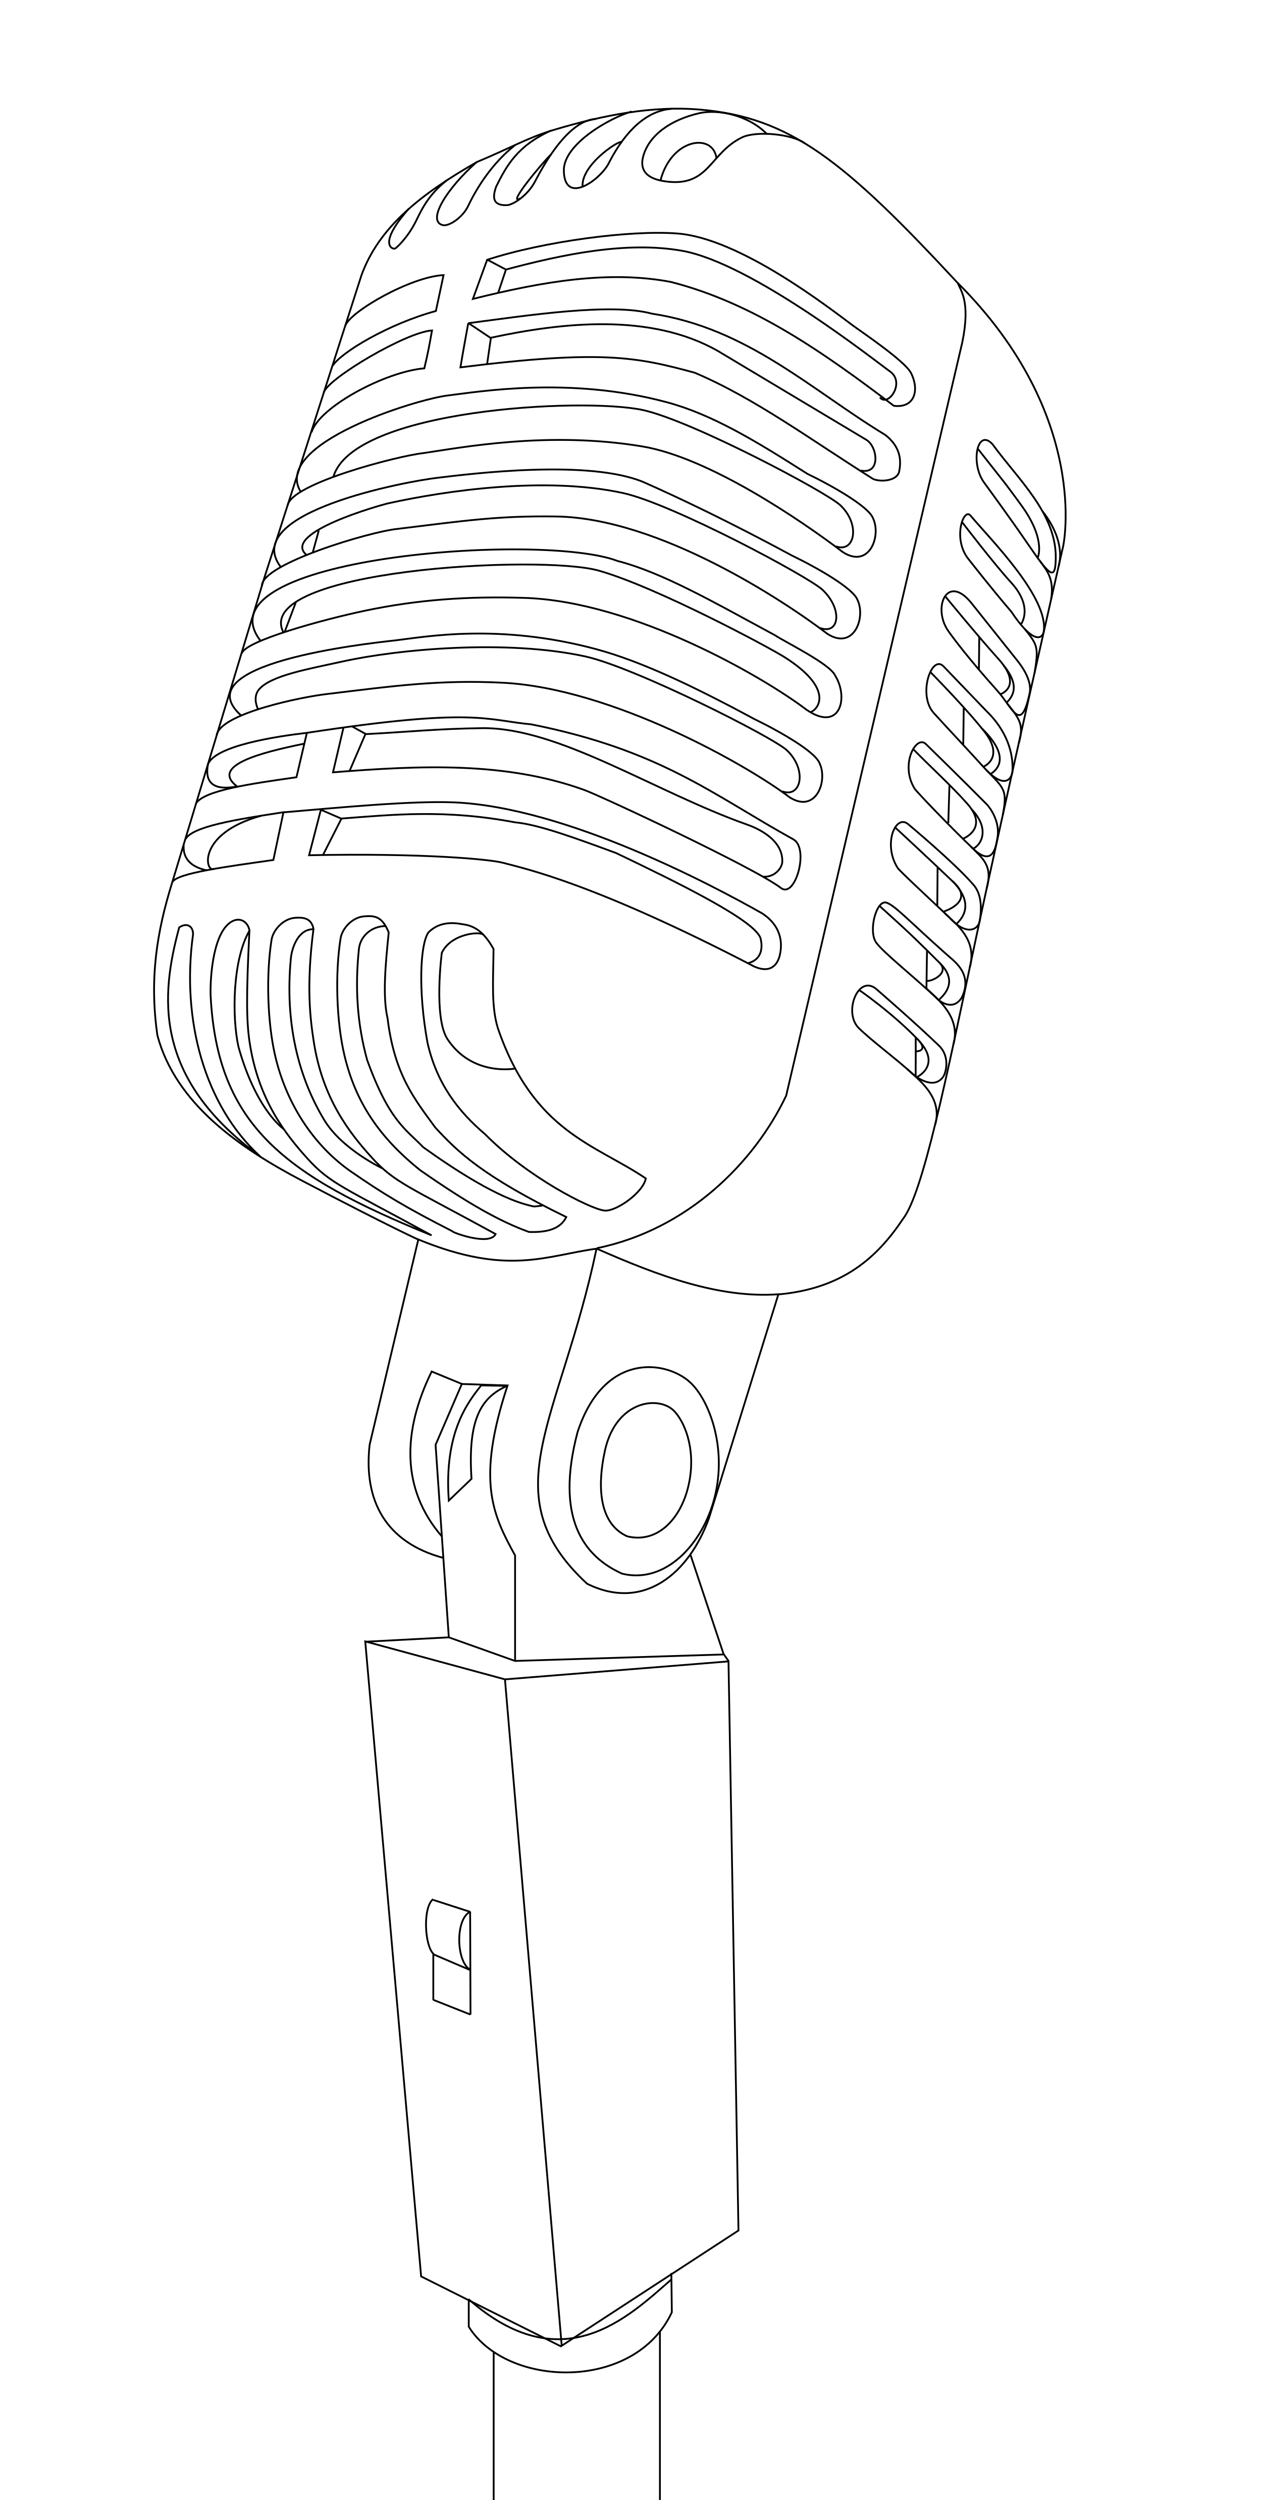<?xml version="1.0" encoding="UTF-8" standalone="no"?>
<!-- Created with Inkscape (http://www.inkscape.org/) -->

<svg
   xmlns:dc="http://purl.org/dc/elements/1.1/"
   xmlns:cc="http://creativecommons.org/ns#"
   xmlns:rdf="http://www.w3.org/1999/02/22-rdf-syntax-ns#"
   xmlns:svg="http://www.w3.org/2000/svg"
   xmlns="http://www.w3.org/2000/svg"
   xmlns:sodipodi="http://sodipodi.sourceforge.net/DTD/sodipodi-0.dtd"
   xmlns:inkscape="http://www.inkscape.org/namespaces/inkscape"
   id="svg11687"
   version="1.1"
   inkscape:version="0.48.1 "
   width="702"
   height="1390"
   sodipodi:docname="mic.svg">
  <defs
     id="defs11691" />
  <sodipodi:namedview
     pagecolor="#ffffff"
     bordercolor="#666666"
     borderopacity="1"
     objecttolerance="10"
     gridtolerance="10"
     guidetolerance="10"
     inkscape:pageopacity="0"
     inkscape:pageshadow="2"
     inkscape:window-width="1600"
     inkscape:window-height="848"
     id="namedview11689"
     showgrid="false"
     showguides="true"
     inkscape:guide-bbox="true"
     inkscape:zoom="11.085806"
     inkscape:cx="394.73814"
     inkscape:cy="1319.7379"
     inkscape:window-x="-8"
     inkscape:window-y="-8"
     inkscape:window-maximized="1"
     inkscape:current-layer="svg11687">
    <inkscape:grid
       type="xygrid"
       id="grid11703" />
    <sodipodi:guide
       orientation="0,1"
       position="225,1300"
       id="guide11711" />
    <sodipodi:guide
       orientation="0,1"
       position="350,850"
       id="guide11713" />
    <sodipodi:guide
       orientation="0,1"
       position="375,725"
       id="guide11715" />
  </sodipodi:namedview>
  <path
     style="fill:none;stroke:#000000;stroke-width:1px;stroke-linecap:butt;stroke-linejoin:miter;stroke-opacity:1"
     d="m 280.887,933.698 -77.716,-21.094 31.086,353.051 77.716,38.858 98.81,-64.393 -5.551,-316.414 -124.345,9.992 31.597,370.801"
     id="path11723"
     inkscape:connector-curvature="0"
     sodipodi:nodetypes="cccccccc" />
  <path
     style="fill:none;stroke:#000000;stroke-width:1px;stroke-linecap:butt;stroke-linejoin:miter;stroke-opacity:1"
     d="m 260.746,1278.133 -1e-5,15.468 c 21.138,34.016 92.258,36.362 112.971,-8.01 l -0.276,-21.821 0,0 0,0"
     id="path11729"
     inkscape:connector-curvature="0"
     sodipodi:nodetypes="cccccc" />
  <path
     style="fill:none;stroke:#000000;stroke-width:1px;stroke-linecap:butt;stroke-linejoin:miter;stroke-opacity:1"
     d="m 260.746,1278.41 c 51.95,45.524 88.368,10.22 112.833,-11.187 l 0,0 0,0"
     id="path11731"
     inkscape:connector-curvature="0"
     sodipodi:nodetypes="cccc" />
  <path
     style="fill:none;stroke:#000000;stroke-width:1px;stroke-linecap:butt;stroke-linejoin:miter;stroke-opacity:1"
     d="m 274.609,1307.733 0,305.53 92.478,16.545 c 0,-111.275 0,-222.55 0,-333.825"
     id="path11733"
     inkscape:connector-curvature="0"
     sodipodi:nodetypes="cccc" />
  <path
     style="fill:none;stroke:#000000;stroke-width:1px;stroke-linecap:butt;stroke-linejoin:miter;stroke-opacity:1"
     d="m 261.719,1120.078 -20.703,-8.203 0,0"
     id="path11751"
     inkscape:connector-curvature="0" />
  <path
     style="fill:none;stroke:#000000;stroke-width:1px;stroke-linecap:butt;stroke-linejoin:miter;stroke-opacity:1"
     d="m 261.674,1062.83 c -8.503,3.872 -8.082,27.905 0,32.422"
     id="path11753"
     inkscape:connector-curvature="0"
     sodipodi:nodetypes="cc" />
  <path
     style="fill:none;stroke:#000000;stroke-width:0.997px;stroke-linecap:butt;stroke-linejoin:miter;stroke-opacity:1"
     d="m 240.957,1055.871 c -5.819,4.494 -4.811,25.571 0.072,30.375 l 4e-5,25.831 0,0"
     id="path11753-0"
     inkscape:connector-curvature="0"
     sodipodi:nodetypes="cc" />
  <path
     style="fill:none;stroke:#000000;stroke-width:1px;stroke-linecap:butt;stroke-linejoin:miter;stroke-opacity:1"
     d="m 261.518,1062.836 0.201,57.242 0,0 0,0"
     id="path11773"
     inkscape:connector-curvature="0"
     sodipodi:nodetypes="cccc" />
  <path
     style="fill:none;stroke:#000000;stroke-width:1px;stroke-linecap:butt;stroke-linejoin:miter;stroke-opacity:1"
     d="m 203.601,912.762 46.053,-2.424 0,0 36.838,13.12 0,0 116.185,-3.608 0,0 2.548,3.628"
     id="path11784"
     inkscape:connector-curvature="0"
     sodipodi:nodetypes="cccccccc" />
  <path
     style="fill:none;stroke:#000000;stroke-width:1px;stroke-linecap:butt;stroke-linejoin:miter;stroke-opacity:1"
     d="m 249.654,910.338 -7.362,-107.034 14.613,-33.827 25.438,0.812 c -17.554,53.167 -8.174,72.03 4.179,94.51 l 0,58.298 0,0 0,0"
     id="path11786"
     inkscape:connector-curvature="0"
     sodipodi:nodetypes="cccccccc" />
  <path
     style="fill:none;stroke:#000000;stroke-width:1px;stroke-linecap:butt;stroke-linejoin:miter;stroke-opacity:1"
     d="m 267.641,770.266 c -7.082,9.107 -20.794,25.787 -17.987,64.04 l 12.629,-12.119 c -2.272,-34.16 5.972,-45.455 19.773,-51.666 z"
     id="path11788"
     inkscape:connector-curvature="0"
     sodipodi:nodetypes="ccccc" />
  <path
     style="fill:none;stroke:#000000;stroke-width:1px;stroke-linecap:butt;stroke-linejoin:miter;stroke-opacity:1"
     d="m 246.72,866.199 c -32.057,-8.554 -44.64,-31.805 -41.108,-62.963 l 27.076,-114.104 c 49.87,20.462 71.088,8.903 99.249,5.103 34.195,15.112 68.198,27.721 101.05,25.359 l -38.608,124.484 c -11.159,30.856 -36.414,52.001 -67.834,36.443 -53.796,-49.841 -14.786,-90.324 5.329,-186.54 l 0,0 0,0"
     id="path11792"
     inkscape:connector-curvature="0"
     sodipodi:nodetypes="cccccccccc" />
  <path
     style="fill:none;stroke:#000000;stroke-width:1px;stroke-linecap:butt;stroke-linejoin:miter;stroke-opacity:1"
     d="m 257.176,769.567 -17.049,-7.036 c -16.214,33.067 -17.202,65.317 5.773,91.829 l 0,0 0,0 0,0 0,0"
     id="path11794"
     inkscape:connector-curvature="0"
     sodipodi:nodetypes="ccccccc" />
  <path
     style="fill:none;stroke:#000000;stroke-width:1px;stroke-linecap:butt;stroke-linejoin:miter;stroke-opacity:1"
     d="m 332.046,693.975 c 50.499,-10.357 87.544,-47.582 105.27,-84.793 l 97.967,-418.848 c 4.79,-23.285 -1.256,-29.101 -2.424,-32.913 74.13,74.087 58.555,146.195 58.555,146.195 0,0 -33.192,145.644 -48.758,219.117 -16.158,76.266 -29.202,140.7 -40.391,155.005 -14.327,21.418 -33.479,38.765 -69.42,41.947 l 0,0 0,0"
     id="path11796"
     inkscape:connector-curvature="0"
     sodipodi:nodetypes="cccccscccc" />
  <path
     style="fill:none;stroke:#000000;stroke-width:1px;stroke-linecap:butt;stroke-linejoin:miter;stroke-opacity:1"
     d="m 232.82,689.194 c 2.26,1.175 -15.805,-6.989 -64.96,-32.838 -34.641,-18.217 -70.066,-42.591 -80.299,-80.663 -4.564,-31.667 -0.24,-57.735 8.056,-84.5 L 146.96,321.476 201.05,153.084 c 9.712,-26.785 33.037,-45.213 64.38,-63.084 18.44,-7.66 27.946,-13.368 42.203,-17.653 28.924,-8.694 55.633,-13.512 80.976,-11.475 50.932,4.093 81.104,28.557 144.595,96.967 l 0,0"
     id="path11798"
     inkscape:connector-curvature="0"
     sodipodi:nodetypes="cscccccsscc" />
  <path
     style="fill:none;stroke:#000000;stroke-width:1px;stroke-linecap:butt;stroke-linejoin:miter;stroke-opacity:1"
     d="m 375.364,784.886 c -8.37,-9.304 -32.237,-6.56 -38.717,20.944 -5.079,22.738 -2.485,41.741 12.268,48.35 16.499,4.014 29.138,-9.179 33.661,-26.578 5.046,-19.412 -0.799,-35.589 -7.211,-42.716 z"
     id="path11802"
     inkscape:connector-curvature="0"
     sodipodi:nodetypes="sccss" />
  <path
     style="fill:none;stroke:#000000;stroke-width:1;stroke-linecap:butt;stroke-linejoin:miter;stroke-miterlimit:4;stroke-opacity:1;stroke-dasharray:none"
     d="m 383.779,768.45 c -13.582,-12.284 -47.937,-16.744 -62.523,27.84 -12.535,47.561 3.252,68.988 24.84,78.659 24.143,5.873 44.678,-16.493 51.296,-41.952 7.384,-28.405 -3.21,-55.138 -13.614,-64.547 z"
     id="path11802-9"
     inkscape:connector-curvature="0"
     sodipodi:nodetypes="sccss" />
  <path
     style="fill:none;stroke:#000000;stroke-width:1px;stroke-linecap:butt;stroke-linejoin:miter;stroke-opacity:1"
     d="m 257.181,513.851 c 5.783,0.668 11.566,3.326 17.349,13.778 -0.109,16.861 -1.416,31.606 2.424,44.075 19.901,57.918 54.296,64.519 82.282,83.494 -1.499,7.897 -16.531,18.483 -22.963,17.86 -7.731,-0.75 -42.838,-18.534 -66.336,-42.353 -14.763,-12.557 -26.957,-27.94 -32.148,-51.028 -5.366,-29.47 -3.965,-54.871 0.51,-61.233 4.652,-4.728 10.997,-6.157 18.88,-4.593 z"
     id="path12332"
     inkscape:connector-curvature="0"
     sodipodi:nodetypes="ccccscccc" />
  <path
     style="fill:none;stroke:#000000;stroke-width:1px;stroke-linecap:butt;stroke-linejoin:miter;stroke-opacity:1"
     d="m 189.441,521.76 c 0.908,-5.721 6.635,-11.666 12.757,-12.247 6.471,-0.614 10.409,0.05 14.033,8.93 -1.842,17.999 -3.464,35.715 -0.638,47.711 3.806,31.676 15.474,45.483 26.519,60.707 12.182,13.279 26.251,27.075 72.886,49.793 -3.363,6.865 -11.156,8.62 -20.747,8.299 -16.355,-5.919 -33.981,-15.852 -60.438,-34.278 -22.805,-18.252 -35.994,-37.801 -42.203,-63.855 -4.519,-18.966 -5.232,-45.754 -2.169,-65.061 z"
     id="path12334"
     inkscape:connector-curvature="0"
     sodipodi:nodetypes="ssccccccss" />
  <path
     style="fill:none;stroke:#000000;stroke-width:1px;stroke-linecap:butt;stroke-linejoin:miter;stroke-opacity:1"
     d="m 214.827,514.872 c -8.348,-0.096 -14.468,5.816 -15.181,12.757 -2.191,21.329 -1.057,41.246 4.578,61.708 12.334,34.041 21.451,38.338 31.205,48.512 17.249,12.33 41.476,28.235 59.511,32.467 2.821,0.794 2.532,0.36 6.761,-10e-6"
     id="path12338"
     inkscape:connector-curvature="0"
     sodipodi:nodetypes="cscccc" />
  <path
     style="fill:none;stroke:#000000;stroke-width:1px;stroke-linecap:butt;stroke-linejoin:miter;stroke-opacity:1"
     d="m 384.095,864.463 18.388,55.123 0,0 0,0"
     id="path12340"
     inkscape:connector-curvature="0" />
  <path
     style="fill:none;stroke:#000000;stroke-width:1px;stroke-linecap:butt;stroke-linejoin:miter;stroke-opacity:1"
     d="m 241.029,1086.549 20.657,8.84 0,0 0,0"
     id="path12344"
     inkscape:connector-curvature="0" />
  <path
     style="fill:none;stroke:#000000;stroke-width:1px;stroke-linecap:butt;stroke-linejoin:miter;stroke-opacity:1"
     d="m 241.029,1056.33 20.522,6.63 0,0"
     id="path12346"
     inkscape:connector-curvature="0" />
  <path
     style="fill:none;stroke:#000000;stroke-width:1px;stroke-linecap:butt;stroke-linejoin:miter;stroke-opacity:1"
     d="m 151.043,522.568 c 0.908,-5.721 6.635,-11.666 12.757,-12.247 6.471,-0.614 9.516,1.071 10.588,6.123 -4.188,32.252 -1.75,50.24 0.1,62.425 4.79,31.542 19.652,50.748 32.292,64.676 12.722,14.019 20.478,16.07 68.917,42.577 -3.363,6.865 -24.669,-1.061 -24.183,-1.637 -25.412,-12.935 -38.23,-20.653 -56.1,-33.002 -20.98,-14.498 -35.994,-37.801 -42.203,-63.855 -4.519,-18.966 -5.232,-45.754 -2.169,-65.061 z"
     id="path12334-2"
     inkscape:connector-curvature="0"
     sodipodi:nodetypes="sscssccsss" />
  <path
     style="fill:none;stroke:#000000;stroke-width:1px;stroke-linecap:butt;stroke-linejoin:miter;stroke-opacity:1"
     d="m 174.276,516.637 c -8.348,-0.096 -11.908,10.235 -12.475,16.14 -3.523,36.716 4.56,66.778 18.605,89.998 9.844,16.274 32.378,26.853 32.378,26.853"
     id="path12338-7"
     inkscape:connector-curvature="0"
     sodipodi:nodetypes="cssc" />
  <path
     style="fill:none;stroke:#000000;stroke-width:1px;stroke-linecap:butt;stroke-linejoin:miter;stroke-opacity:1"
     d="m 117.192,554.252 c -0.407,-7.442 0.554,-34.28 10.98,-41.428 4.86,-3.332 9.516,-0.715 10.588,4.337 -1.764,35.441 -1.75,50.24 0.1,62.425 4.79,31.542 19.652,50.748 32.292,64.676 12.722,14.019 20.478,16.07 68.917,42.577 C 158.106,653.538 121.099,625.615 117.192,554.252 z"
     id="path12334-2-2"
     inkscape:connector-curvature="0"
     sodipodi:nodetypes="sscsscs" />
  <path
     style="fill:none;stroke:#000000;stroke-width:1px;stroke-linecap:butt;stroke-linejoin:miter;stroke-opacity:1"
     d="m 138.803,517.366 c -9.458,16.127 -9.84,47.823 -6.182,64.553 9.866,35.432 25.161,45.796 25.161,45.796"
     id="path12338-7-3"
     inkscape:connector-curvature="0"
     sodipodi:nodetypes="ccc" />
  <path
     style="fill:none;stroke:#000000;stroke-width:1px;stroke-linecap:butt;stroke-linejoin:miter;stroke-opacity:1"
     d="m 99.676,515.636 c 4.907,-3.263 7.892,0.097 7.702,3.886 -6.569,47.596 6.382,95.062 37.349,123.439 C 84.675,599.064 89.476,553.391 99.676,515.636 z"
     id="path12334-2-2-4"
     inkscape:connector-curvature="0"
     sodipodi:nodetypes="cccc" />
  <path
     style="fill:none;stroke:#000000;stroke-width:1px;stroke-linecap:butt;stroke-linejoin:miter;stroke-opacity:1"
     d="m 103.016,466.815 c 3.651,-7.34 28.292,-11.219 54.66,-15.218 l -5.613,26.535 c -25.74,3.681 -53.428,7.25 -56.131,12.247 l 0,0 0,0"
     id="path12410"
     inkscape:connector-curvature="0"
     sodipodi:nodetypes="cccccc" />
  <path
     style="fill:none;stroke:#000000;stroke-width:1px;stroke-linecap:butt;stroke-linejoin:miter;stroke-opacity:1"
     d="m 115.728,424.827 c 4.29,-10.241 37.628,-15.369 54.976,-17.383 l -5.793,24.685 c -25.74,3.681 -51.345,7.269 -55.955,14.649"
     id="path12410-6"
     inkscape:connector-curvature="0"
     sodipodi:nodetypes="cccc" />
  <path
     style="fill:none;stroke:#000000;stroke-width:1px;stroke-linecap:butt;stroke-linejoin:miter;stroke-opacity:1"
     d="m 180.168,218.089 c 2.568,-7.881 45.864,-33.52 60.145,-34.362 -1.477,8.188 -2.239,12.596 -4.286,21.063 -21.659,1.795 -58.691,21.577 -62.721,35.566"
     id="path12410-6-8"
     inkscape:connector-curvature="0"
     sodipodi:nodetypes="cccc" />
  <path
     style="fill:none;stroke:#000000;stroke-width:1px;stroke-linecap:butt;stroke-linejoin:miter;stroke-opacity:1"
     d="m 192.072,181.146 c 2.568,-7.881 36.501,-27.343 54.66,-28.185 l -4.26,19.95 c -26.461,7.199 -52.788,23.054 -57.398,30.435"
     id="path12410-6-4"
     inkscape:connector-curvature="0"
     sodipodi:nodetypes="cccc" />
  <path
     style="fill:none;stroke:#000000;stroke-width:1px;stroke-linecap:butt;stroke-linejoin:miter;stroke-opacity:1"
     d="m 487.721,550.127 c 0,0 20.868,18.009 34.55,31.208 6.52,6.29 3.779,15.411 2.349,17.396 -5.31,7.369 -14.827,0.207 -16.748,-1.517 -11.219,-10.068 -22.318,-18.007 -30.092,-25.537 -9.031,-8.748 -0.161,-30.676 9.941,-21.55 z"
     id="path12457"
     inkscape:connector-curvature="0"
     sodipodi:nodetypes="ssssss" />
  <path
     style="fill:none;stroke:#000000;stroke-width:1px;stroke-linecap:butt;stroke-linejoin:miter;stroke-opacity:1"
     d="m 493.071,501.848 c 4.63,1.409 12.737,10.381 33.816,29.095 3.981,3.534 14.546,10.718 8.037,23.8 -4.852,7.554 -12.251,2.259 -14.415,-0.255 -12.143,-11.431 -29.676,-25.348 -33.2,-30.553 -4.395,-6.49 0.212,-23.776 5.763,-22.087 z"
     id="path12457-7"
     inkscape:connector-curvature="0"
     sodipodi:nodetypes="ssccss" />
  <path
     style="fill:none;stroke:#000000;stroke-width:1px;stroke-linecap:butt;stroke-linejoin:miter;stroke-opacity:1"
     d="m 505.448,458.457 c 0,0 25.328,21.086 36.073,33.484 3.315,3.824 5.101,10.078 3.484,19.994 -0.821,5.034 -7.427,8.765 -17.112,-2.034 -12.143,-11.431 -27.546,-25.735 -28.576,-27.364 -8.466,-13.392 -0.928,-30.631 6.13,-24.08 z"
     id="path12457-7-8"
     inkscape:connector-curvature="0"
     sodipodi:nodetypes="ssscss" />
  <path
     style="fill:none;stroke:#000000;stroke-width:1px;stroke-linecap:butt;stroke-linejoin:miter;stroke-opacity:1"
     d="m 515.095,413.727 c 0,0 21.042,20.548 33.818,33.484 1.598,1.618 7.805,9.716 5.83,19.182 -0.784,3.758 -2.125,16.211 -13.502,5.412 -12.096,-11.481 -31.373,-31.603 -32.403,-33.232 -8.466,-13.392 0.825,-30.345 6.257,-24.846 z"
     id="path12457-7-8-6"
     inkscape:connector-curvature="0"
     sodipodi:nodetypes="ssssss" />
  <path
     style="fill:none;stroke:#000000;stroke-width:1px;stroke-linecap:butt;stroke-linejoin:miter;stroke-opacity:1"
     d="m 524.842,370.473 24.041,25.028 c 1.575,1.64 15.29,14.056 14.31,33.397 -0.141,2.79 -3.458,11.482 -15.813,-2.152 -8.485,-9.364 -22.037,-23.721 -28.029,-30.407 -9.022,-10.068 -1.107,-32.737 5.492,-25.866 z"
     id="path12457-7-8-6-4"
     inkscape:connector-curvature="0"
     sodipodi:nodetypes="ssssss" />
  <path
     style="fill:none;stroke:#000000;stroke-width:1px;stroke-linecap:butt;stroke-linejoin:miter;stroke-opacity:1"
     d="m 540.491,335.454 25.068,31.409 c 1.419,1.778 8.852,10.804 7.183,18.551 -4.925,22.86 -9.309,8.253 -18.013,-1.444 -15.625,-17.409 -23.976,-28.536 -27.171,-33.051 -9.151,-12.934 -0.766,-32.628 12.933,-15.464 z"
     id="path12457-7-8-6-7"
     inkscape:connector-curvature="0"
     sodipodi:nodetypes="ssssss" />
  <path
     style="fill:none;stroke:#000000;stroke-width:1px;stroke-linecap:butt;stroke-linejoin:miter;stroke-opacity:1"
     d="m 539.783,286.581 c 11.629,13.75 43.931,46.013 40.759,64.876 -1.195,4.466 -6.66,5.617 -17.945,-11.313 -11.123,-12.962 -22.648,-27.776 -23.856,-29.277 -9.063,-11.269 -2.717,-28.737 1.042,-24.286 z"
     id="path12457-7-8-6-9"
     inkscape:connector-curvature="0"
     sodipodi:nodetypes="cccsc" />
  <path
     style="fill:none;stroke:#000000;stroke-width:1px;stroke-linecap:butt;stroke-linejoin:miter;stroke-opacity:1"
     d="m 552.142,247.033 c 14.058,19.386 35.464,38.456 35.136,63.275 -0.175,13.256 -3.407,9.841 -16.063,-8.655 -9.645,-14.096 -22.955,-32.146 -24.055,-33.728 -7.445,-10.713 -3.473,-30.183 4.982,-20.891 z"
     id="path12457-7-8-6-79"
     inkscape:connector-curvature="0"
     sodipodi:nodetypes="csssc" />
  <path
     style="fill:none;stroke:#000000;stroke-width:1px;stroke-linecap:butt;stroke-linejoin:miter;stroke-opacity:1"
     d="m 544.017,249.599 15.122,19.191 c 0,0 6.551,8.696 9.695,13.14 13.042,18.432 8.42,28.065 8.42,28.065 l 0,0 0,0 0,0"
     id="path12576"
     inkscape:connector-curvature="0"
     sodipodi:nodetypes="ccscccc" />
  <path
     style="fill:none;stroke:#000000;stroke-width:1px;stroke-linecap:butt;stroke-linejoin:miter;stroke-opacity:1"
     d="m 535.199,290.34 c 0,0 17.776,23.222 27.256,33.56 12.546,13.681 5.545,23.075 5.545,23.075"
     id="path12578"
     inkscape:connector-curvature="0"
     sodipodi:nodetypes="csc" />
  <path
     style="fill:none;stroke:#000000;stroke-width:1px;stroke-linecap:butt;stroke-linejoin:miter;stroke-opacity:1"
     d="m 525.587,331.299 c 0,0 19.35,23.552 29.596,34.827 14.177,15.6 1.282,19.864 1.282,19.864"
     id="path12580"
     inkscape:connector-curvature="0"
     sodipodi:nodetypes="csc" />
  <path
     style="fill:none;stroke:#000000;stroke-width:1px;stroke-linecap:butt;stroke-linejoin:miter;stroke-opacity:1"
     d="m 517.55,373.684 c 0,0 19.589,19.768 29.979,33.009 11.532,14.696 -0.383,19.518 -0.383,19.518"
     id="path12582"
     inkscape:connector-curvature="0"
     sodipodi:nodetypes="csc" />
  <path
     style="fill:none;stroke:#000000;stroke-width:1px;stroke-linecap:butt;stroke-linejoin:miter;stroke-opacity:1"
     d="m 508.11,416.643 c 9.53,9.8 20.767,19.858 29.979,30.234 12.31,13.866 -2.551,19.518 -2.551,19.518 l 0,0 0,0"
     id="path12584"
     inkscape:connector-curvature="0"
     sodipodi:nodetypes="csccc" />
  <path
     style="fill:none;stroke:#000000;stroke-width:1px;stroke-linecap:butt;stroke-linejoin:miter;stroke-opacity:1"
     d="m 497.905,460.017 c 0,0 17.669,16.293 33.041,30.999 11.118,10.637 -6.123,15.819 -6.123,15.819"
     id="path12586"
     inkscape:connector-curvature="0"
     sodipodi:nodetypes="csc" />
  <path
     style="fill:none;stroke:#000000;stroke-width:1px;stroke-linecap:butt;stroke-linejoin:miter;stroke-opacity:1"
     d="m 489.44,503.863 c 9.915,9.101 13.062,11.343 33.12,31.351 6.314,6.298 -5.734,11.045 -7.085,10.014"
     id="path12588"
     inkscape:connector-curvature="0"
     sodipodi:nodetypes="csc" />
  <path
     style="fill:none;stroke:#000000;stroke-width:1px;stroke-linecap:butt;stroke-linejoin:miter;stroke-opacity:1"
     d="m 477.876,550.4 c 0,0 18.405,12.632 32.777,27.661 13.373,13.985 -0.271,20.567 -0.271,20.567"
     id="path12590"
     inkscape:connector-curvature="0"
     sodipodi:nodetypes="csc" />
  <path
     style="fill:none;stroke:#000000;stroke-width:1px;stroke-linecap:butt;stroke-linejoin:miter;stroke-opacity:1"
     d="m 558.191,369.867 c 5.98,7.274 8.397,14.311 1.804,20.747"
     id="path12592"
     inkscape:connector-curvature="0"
     sodipodi:nodetypes="cc" />
  <path
     style="fill:none;stroke:#000000;stroke-width:1px;stroke-linecap:butt;stroke-linejoin:miter;stroke-opacity:1"
     d="m 546.374,405.182 c 16.756,16.566 7.463,23.219 4.736,25.122 l 0,0 0,0"
     id="path12594"
     inkscape:connector-curvature="0"
     sodipodi:nodetypes="cccc" />
  <path
     style="fill:none;stroke:#000000;stroke-width:1px;stroke-linecap:butt;stroke-linejoin:miter;stroke-opacity:1"
     d="m 540.511,450.014 c 10.227,10.709 5.445,19.631 0.902,21.785"
     id="path12596"
     inkscape:connector-curvature="0"
     sodipodi:nodetypes="cc" />
  <path
     style="fill:none;stroke:#000000;stroke-width:1px;stroke-linecap:butt;stroke-linejoin:miter;stroke-opacity:1"
     d="m 529.777,489.84 c 12.746,12.806 5.32,21.037 2.21,23.859 l 0,0"
     id="path12598"
     inkscape:connector-curvature="0"
     sodipodi:nodetypes="ccc" />
  <path
     style="fill:none;stroke:#000000;stroke-width:1px;stroke-linecap:butt;stroke-linejoin:miter;stroke-opacity:1"
     d="m 522.56,535.213 c 7.349,7.157 7.205,14.072 -0.361,20.747 l 0,0 0,0 0,0"
     id="path12600"
     inkscape:connector-curvature="0"
     sodipodi:nodetypes="ccccc" />
  <path
     style="fill:none;stroke:#000000;stroke-width:1px;stroke-linecap:butt;stroke-linejoin:miter;stroke-opacity:1"
     d="m 509.638,577.069 c 7.18,6.597 1.292,7.707 -0.248,7.374 l -0.022,-7.69"
     id="path12602"
     inkscape:connector-curvature="0"
     sodipodi:nodetypes="ccc" />
  <path
     style="fill:none;stroke:#000000;stroke-width:1px;stroke-linecap:butt;stroke-linejoin:miter;stroke-opacity:1"
     d="m 509.393,584.818 -0.048,13.539"
     id="path12604"
     inkscape:connector-curvature="0"
     sodipodi:nodetypes="cc" />
  <path
     style="fill:none;stroke:#000000;stroke-width:1px;stroke-linecap:butt;stroke-linejoin:miter;stroke-opacity:1"
     d="m 515.659,528.222 -0.316,21.243"
     id="path12614"
     inkscape:connector-curvature="0"
     sodipodi:nodetypes="cc" />
  <path
     style="fill:none;stroke:#000000;stroke-width:1px;stroke-linecap:butt;stroke-linejoin:miter;stroke-opacity:1"
     d="m 521.54,482.391 -0.162,21.126 0,0"
     id="path12616"
     inkscape:connector-curvature="0"
     sodipodi:nodetypes="ccc" />
  <path
     style="fill:none;stroke:#000000;stroke-width:1px;stroke-linecap:butt;stroke-linejoin:miter;stroke-opacity:1"
     d="m 527.501,457.593 0.638,-21.049 0,0"
     id="path12618"
     inkscape:connector-curvature="0" />
  <path
     style="fill:none;stroke:#000000;stroke-width:1px;stroke-linecap:butt;stroke-linejoin:miter;stroke-opacity:1"
     d="m 535.82,413.887 0.271,-20.567"
     id="path12620"
     inkscape:connector-curvature="0" />
  <path
     style="fill:none;stroke:#000000;stroke-width:1px;stroke-linecap:butt;stroke-linejoin:miter;stroke-opacity:1"
     d="m 544.723,353.878 -0.191,18.115 0,0"
     id="path12624"
     inkscape:connector-curvature="0" />
  <path
     style="fill:none;stroke:#000000;stroke-width:1px;stroke-linecap:butt;stroke-linejoin:miter;stroke-opacity:1"
     d="m 268.981,519.815 c -1.348,-2.164 -17.953,-1.011 -23.22,9.929 0,0 -4.732,36.104 3.191,48.058 13.844,20.887 37.569,16.29 37.569,16.29"
     id="path12626"
     inkscape:connector-curvature="0"
     sodipodi:nodetypes="ccsc" />
  <path
     style="fill:none;stroke:#000000;stroke-width:1px;stroke-linecap:butt;stroke-linejoin:miter;stroke-opacity:1"
     d="m 157.612,451.661 c 31.182,-2.695 71.671,-6.539 94.975,-5.552 62.078,2.628 143.542,45.973 171.448,61.751 12.107,8.044 10.815,18.745 9.701,23.34 -1.032,4.254 -4.309,10.412 -14.033,6.248 -88.802,-46.18 -127.115,-54.354 -140.072,-57.786 -6.853,-1.815 -43.047,-5.463 -107.701,-4.165 l 6.585,-25.393"
     id="path12628"
     inkscape:connector-curvature="0"
     sodipodi:nodetypes="cscscscc" />
  <path
     style="fill:none;stroke:#000000;stroke-width:1px;stroke-linecap:butt;stroke-linejoin:miter;stroke-opacity:1"
     d="m 416.26,535.474 c 8.082,-2.208 7.813,-9.432 6.889,-13.459 -2.296,-10.008 -46.809,-31.603 -80.369,-47.711 -21.28,-7.804 -42.911,-15.901 -56.258,-17.094 -38.875,-7.331 -67.399,-4.312 -96.729,-2.099 l -11.067,-4.79 0,0"
     id="path12632"
     inkscape:connector-curvature="0"
     sodipodi:nodetypes="csccccc" />
  <path
     style="fill:none;stroke:#000000;stroke-width:1px;stroke-linecap:butt;stroke-linejoin:miter;stroke-opacity:1"
     d="m 189.951,455.105 -10.269,20.22"
     id="path12634"
     inkscape:connector-curvature="0" />
  <path
     style="fill:none;stroke:#000000;stroke-width:1px;stroke-linecap:butt;stroke-linejoin:miter;stroke-opacity:1"
     d="m 170.614,407.466 c 93.546,-14.297 99.44,-7.094 125.018,-4.72 72.02,14.35 101.053,39.259 145.653,63.912 9.027,4.99 1.075,33.14 -6.856,27.062 C 419.774,482.486 334.118,442.495 325.1,439.235 281.176,423.351 233.932,425.541 185.231,429.4 l 5.778,-24.631"
     id="path12636"
     inkscape:connector-curvature="0"
     sodipodi:nodetypes="ccssscc" />
  <path
     style="fill:none;stroke:#000000;stroke-width:1px;stroke-linecap:butt;stroke-linejoin:miter;stroke-opacity:1"
     d="m 194.483,428.59 8.84,-20.567 0,0 -7.667,-4.24 0,0 0,0 0,0"
     id="path12638"
     inkscape:connector-curvature="0" />
  <path
     style="fill:none;stroke:#000000;stroke-width:1px;stroke-linecap:butt;stroke-linejoin:miter;stroke-opacity:1"
     d="m 203.458,408.159 c 22.999,-1.17 40.064,-3.015 64.654,-3.314 42.753,-0.521 95.614,35.238 147.424,53.603 2.378,0.843 20.059,6.931 19.623,20.647 -0.112,3.52 -4.227,8.815 -10.777,8.338"
     id="path12640"
     inkscape:connector-curvature="0"
     sodipodi:nodetypes="csssc" />
  <path
     style="fill:none;stroke:#000000;stroke-width:1px;stroke-linecap:butt;stroke-linejoin:miter;stroke-opacity:1"
     d="m 102.135,469.566 c 0.169,1.478 -1.675,11.162 12.787,14.32 l 0.18,0"
     id="path12642"
     inkscape:connector-curvature="0"
     sodipodi:nodetypes="ccc" />
  <path
     style="fill:none;stroke:#000000;stroke-width:1px;stroke-linecap:butt;stroke-linejoin:miter;stroke-opacity:1"
     d="m 118.936,483.029 c -4.59,2.505 -9.887,-19.43 26.34,-29.497"
     id="path12644"
     inkscape:connector-curvature="0"
     sodipodi:nodetypes="cc" />
  <path
     style="fill:none;stroke:#000000;stroke-width:1px;stroke-linecap:butt;stroke-linejoin:miter;stroke-opacity:1"
     d="m 115.734,424.689 c -2.192,11.062 3.673,14.942 16.125,12.559 -14.943,-11.469 12.598,-18.72 37.096,-23.722"
     id="path12646"
     inkscape:connector-curvature="0"
     sodipodi:nodetypes="ccc" />
  <path
     style="fill:none;stroke:#000000;stroke-width:1px;stroke-linecap:butt;stroke-linejoin:miter;stroke-opacity:1"
     d="m 120.514,408.745 c 2.083,-12.137 47.926,-21.455 62.165,-22.974 35.274,-4.248 61.977,-8.009 97.228,-6.165 60.816,3.183 135.916,45.883 159.187,63.589 14.667,9.485 21.654,-8.973 16.723,-19.002 -2.658,-6.427 -21.938,-17.49 -36.502,-24.559 -33.776,-18.238 -62.876,-32.043 -87.893,-38.758 -53.903,-14.469 -94.687,-6.827 -111.493,-4.83 -17.947,1.959 -117.41,13.049 -85.982,41.588 l 0,0"
     id="path12648"
     inkscape:connector-curvature="0"
     sodipodi:nodetypes="ccscccsccc" />
  <path
     style="fill:none;stroke:#000000;stroke-width:1px;stroke-linecap:butt;stroke-linejoin:miter;stroke-opacity:1"
     d="m 143.652,394.538 c -1.542,-3.06 -2.418,-7.792 0.335,-11.121 6.485,-7.843 27.496,-11.44 46.61,-15.651 31.619,-6.965 91.482,-12.285 134.921,-2.806 27.379,5.975 104.607,44.96 112.231,52.213 11.317,10.766 8.043,26.67 -2.553,22.829"
     id="path12650"
     inkscape:connector-curvature="0"
     sodipodi:nodetypes="cssssc" />
  <path
     style="fill:none;stroke:#000000;stroke-width:1px;stroke-linecap:butt;stroke-linejoin:miter;stroke-opacity:1"
     d="m 227.498,115.938 c -17.344,19.592 -9.501,22.768 -7.758,22.281 0.381,-0.106 6.737,-5.461 11.571,-15.136 2.867,-5.737 6.553,-14.463 17.249,-22.84"
     id="path12652"
     inkscape:connector-curvature="0"
     sodipodi:nodetypes="cssc" />
  <path
     style="fill:none;stroke:#000000;stroke-width:1px;stroke-linecap:butt;stroke-linejoin:miter;stroke-opacity:1"
     d="m 265.249,90 c -16.508,14.576 -27.97,32.671 -19.078,35.139 3.483,0.967 11.228,-4.228 14.265,-10.644 4.567,-9.648 13.054,-23.52 26.086,-33.827 l 0,0"
     id="path12654"
     inkscape:connector-curvature="0"
     sodipodi:nodetypes="csscc" />
  <path
     style="fill:none;stroke:#000000;stroke-width:1px;stroke-linecap:butt;stroke-linejoin:miter;stroke-opacity:1"
     d="m 306.789,72.459 c -19.303,8.687 -25.085,19.939 -30.76,31.211 -2.852,7.76 -0.602,10.789 6.405,10.374 3.741,-0.646 11.238,-5.572 15.245,-13.26 14.992,-28.77 26.966,-34.405 33.737,-34.639"
     id="path12656"
     inkscape:connector-curvature="0"
     sodipodi:nodetypes="cccsc" />
  <path
     style="fill:none;stroke:#000000;stroke-width:1px;stroke-linecap:butt;stroke-linejoin:miter;stroke-opacity:1"
     d="m 289.559,110.255 c -8.595,4.88 13.682,-21.593 16.868,-24.243"
     id="path12658"
     inkscape:connector-curvature="0"
     sodipodi:nodetypes="cc" />
  <path
     style="fill:none;stroke:#000000;stroke-width:1px;stroke-linecap:butt;stroke-linejoin:miter;stroke-opacity:1"
     d="m 351.35,61.996 c -12.083,3.521 -37.935,18.099 -37.706,32.835 0.314,20.184 21.277,4.434 25.348,-4.83 9.043,-17.274 20.665,-28.59 34.91,-29.538 l 0,0"
     id="path12660"
     inkscape:connector-curvature="0"
     sodipodi:nodetypes="csccc" />
  <path
     style="fill:none;stroke:#000000;stroke-width:1px;stroke-linecap:butt;stroke-linejoin:miter;stroke-opacity:1"
     d="M 324.086,103.828 C 323.058,92.127 343.207,78.508 345.746,78.875"
     id="path12662"
     inkscape:connector-curvature="0"
     sodipodi:nodetypes="cc" />
  <path
     style="fill:none;stroke:#000000;stroke-width:1px;stroke-linecap:butt;stroke-linejoin:miter;stroke-opacity:1"
     d="m 447.897,79.814 c -7.412,-5.477 -27.425,-7.156 -35.15,-3.411 -17.992,8.722 -18.191,27.549 -42.05,24.518 -5.763,-0.732 -15.787,-3.026 -12.942,-13.848 3.18,-12.097 15.657,-20.59 31.2,-24.133 10.002,-2.28 26.803,0.683 37.543,11.45"
     id="path12664"
     inkscape:connector-curvature="0"
     sodipodi:nodetypes="cssssc" />
  <path
     style="fill:none;stroke:#000000;stroke-width:1px;stroke-linecap:butt;stroke-linejoin:miter;stroke-opacity:1"
     d="M 398.528,87.896 C 396.688,73.91 373.767,76.617 367.465,100.078"
     id="path12666"
     inkscape:connector-curvature="0"
     sodipodi:nodetypes="cc" />
  <path
     style="fill:none;stroke:#000000;stroke-width:1px;stroke-linecap:butt;stroke-linejoin:miter;stroke-opacity:1"
     d="m 134.522,363.28 c 1.7,-6.887 45.015,-18.819 68.75,-23.786 29.018,-6.073 57.015,-8.1 88.658,-7.067 60.866,1.987 133.391,44.44 156.662,62.146 18.584,12.842 23.709,-6.503 16.002,-18.911 -2.658,-6.427 -27.802,-18.663 -33.526,-22.484 C 397.293,334.939 368.62,318.357 343.536,311.893 301.224,295.65 109.157,309.942 144.875,356.217"
     id="path12648-9"
     inkscape:connector-curvature="0"
     sodipodi:nodetypes="cssccccc" />
  <path
     style="fill:none;stroke:#000000;stroke-width:1px;stroke-linecap:butt;stroke-linejoin:miter;stroke-opacity:1"
     d="m 157.613,351.514 c -17.47,-34.622 142.819,-43.452 175.426,-34.262 31.835,8.973 94.832,42.654 103.699,48.321 26.021,16.63 19.555,28.045 14.225,30.384"
     id="path12650-5"
     inkscape:connector-curvature="0"
     sodipodi:nodetypes="cssc" />
  <path
     style="fill:none;stroke:#000000;stroke-width:1px;stroke-linecap:butt;stroke-linejoin:miter;stroke-opacity:1"
     d="m 145.695,325.573 c 0.143,-12.137 60.092,-29.967 75.184,-31.487 38.6,-4.723 56.536,-7.383 88.426,-6.93 57.571,0.818 127.441,47.33 150.888,65.213 14.667,9.485 21.654,-8.973 16.723,-19.002 -2.658,-6.427 -21.938,-17.49 -36.502,-24.559 -33.776,-18.238 -61.662,-31.544 -81.579,-40.382 -30.381,-13.481 -98.114,-4.842 -114.921,-2.845 -17.947,1.959 -110.104,19.363 -87.967,49.345"
     id="path12648-96"
     inkscape:connector-curvature="0"
     sodipodi:nodetypes="ccscccscc" />
  <path
     style="fill:none;stroke:#000000;stroke-width:1px;stroke-linecap:butt;stroke-linejoin:miter;stroke-opacity:1"
     d="m 170.434,308.492 c -14.145,-12.275 41.749,-27.831 45.592,-28.666 31.619,-6.965 87.152,-15.172 130.591,-5.693 27.379,5.975 103.344,46.583 110.968,53.836 11.317,10.766 9.306,25.046 -1.29,21.205"
     id="path12650-9"
     inkscape:connector-curvature="0"
     sodipodi:nodetypes="ccssc" />
  <path
     style="fill:none;stroke:#000000;stroke-width:1px;stroke-linecap:butt;stroke-linejoin:miter;stroke-opacity:1"
     d="m 160.025,280.938 c 2.083,-12.137 61.337,-27.513 75.576,-29.032 20.476,-2.972 69.241,-12.443 121.741,-3.693 37.039,6.173 88.205,41.035 111.476,58.741 14.667,9.485 21.654,-8.973 16.723,-19.002 -2.658,-6.427 -21.938,-17.49 -36.502,-24.559 C 419.602,244.645 395.86,230.33 370.842,223.615 316.939,209.146 266.46,217.808 249.654,219.806 c -17.947,1.959 -98.53,27.082 -82.41,53.579"
     id="path12648-2"
     inkscape:connector-curvature="0"
     sodipodi:nodetypes="ccscccscc" />
  <path
     style="fill:none;stroke:#000000;stroke-width:1px;stroke-linecap:butt;stroke-linejoin:miter;stroke-opacity:1"
     d="m 185.431,265.185 c 10.692,-37.552 138.324,-44.408 172.107,-37.232 27.379,5.975 102.31,45.725 109.935,52.978 11.317,10.766 8.043,26.67 -2.553,22.829"
     id="path12650-1"
     inkscape:connector-curvature="0"
     sodipodi:nodetypes="ccsc" />
  <path
     style="fill:none;stroke:#000000;stroke-width:1px;stroke-linecap:butt;stroke-linejoin:miter;stroke-opacity:1"
     d="m 164.535,334.957 -6.134,16.237 0,0 0,0"
     id="path12725"
     inkscape:connector-curvature="0" />
  <path
     style="fill:none;stroke:#000000;stroke-width:1px;stroke-linecap:butt;stroke-linejoin:miter;stroke-opacity:1"
     d="m 173.916,307.354 3.428,-12.448 0,0"
     id="path12727"
     inkscape:connector-curvature="0" />
  <path
     style="fill:none;stroke:#000000;stroke-width:1px;stroke-linecap:butt;stroke-linejoin:miter;stroke-opacity:1"
     d="m 270.977,144.443 c 31.29,-10.221 79.669,-16.65 105.901,-14.613 34.768,2.699 84.116,41.162 97.422,51.056 4.555,3.387 29.04,19.766 32.474,26.52 4.711,9.265 2.211,19.653 -9.562,18.221 -38.622,-29.275 -77.869,-57.105 -124.061,-68.877 -34.357,-6.52 -71,-0.303 -110.103,9.447 z"
     id="path3185"
     inkscape:connector-curvature="0"
     sodipodi:nodetypes="cssscccc" />
  <path
     style="fill:none;stroke:#000000;stroke-width:1px;stroke-linecap:butt;stroke-linejoin:miter;stroke-opacity:1"
     d="m 277.177,162.643 4.264,-12.787 c 31.777,-8.475 66.96,-15.83 97.783,-10.464 38.934,6.778 107.939,61.514 115.824,67.113 8.803,6.25 -1.159,20.134 -5.593,14.433"
     id="path3187"
     inkscape:connector-curvature="0"
     sodipodi:nodetypes="ccssc" />
  <path
     style="fill:none;stroke:#000000;stroke-width:1px;stroke-linecap:butt;stroke-linejoin:miter;stroke-opacity:1"
     d="m 260.47,179.698 c 33.057,-4.346 79.599,-11.461 102.156,-5.307 53.28,8.074 88.434,42.329 129.896,67.474 7.416,5.826 9.292,12.818 7.577,20.567 -1.143,4.622 -9.363,5.781 -14.252,3.969 -34.839,-21.904 -65.927,-44.976 -99.406,-59.175 -32.138,-8.713 -51.58,-12.861 -130.321,-2.979 1.628,-9.854 3.189,-18.073 4.35,-24.549 z"
     id="path3189"
     inkscape:connector-curvature="0"
     sodipodi:nodetypes="cccccccc" />
  <path
     style="fill:none;stroke:#000000;stroke-width:1px;stroke-linecap:butt;stroke-linejoin:miter;stroke-opacity:1"
     d="m 270.949,202.505 2.124,-14.73 c 39.303,-8.427 88.735,-14.092 126.419,7.457 l 82.476,49.34 c 6.134,3.67 8.222,19.342 -3.157,17.049"
     id="path3193"
     inkscape:connector-curvature="0"
     sodipodi:nodetypes="cccsc" />
  <path
     style="fill:none;stroke:#000000;stroke-width:1px;stroke-linecap:butt;stroke-linejoin:miter;stroke-opacity:1"
     d="m 504.564,594.298 c 6.313,5.934 20.017,15.702 15.665,30.921 l 0,0 0,0 0,0 0,0"
     id="path3195"
     inkscape:connector-curvature="0"
     sodipodi:nodetypes="cccccc" />
  <path
     style="fill:none;stroke:#000000;stroke-width:1px;stroke-linecap:butt;stroke-linejoin:miter;stroke-opacity:1"
     d="m 515.295,549.546 c 6.313,5.934 19.379,16.021 15.027,31.24 l 0,0 0,0 0,0 0,0"
     id="path3195-1"
     inkscape:connector-curvature="0"
     sodipodi:nodetypes="cccccc" />
  <path
     style="fill:none;stroke:#000000;stroke-width:1px;stroke-linecap:butt;stroke-linejoin:miter;stroke-opacity:1"
     d="m 525.628,507.83 c 6.313,5.934 18.167,14.809 13.816,30.029"
     id="path3195-3"
     inkscape:connector-curvature="0"
     sodipodi:nodetypes="cc" />
  <path
     style="fill:none;stroke:#000000;stroke-width:1px;stroke-linecap:butt;stroke-linejoin:miter;stroke-opacity:1"
     d="m 540.043,470.708 c 6.887,6.827 12.299,10.663 8.777,23.395 l 0,0 0,0 0,0 0,0"
     id="path3195-35"
     inkscape:connector-curvature="0"
     sodipodi:nodetypes="cccccc" />
  <path
     style="fill:none;stroke:#000000;stroke-width:1px;stroke-linecap:butt;stroke-linejoin:miter;stroke-opacity:1"
     d="m 548.463,427.972 c 10.523,10.654 11.852,11.428 9.351,25.181 l 0,0 0,0 0,0 0,0"
     id="path3195-12"
     inkscape:connector-curvature="0"
     sodipodi:nodetypes="cccccc" />
  <path
     style="fill:none;stroke:#000000;stroke-width:1px;stroke-linecap:butt;stroke-linejoin:miter;stroke-opacity:1"
     d="m 560.199,391.04 c 7.206,8.932 9.365,12.066 6.544,22.119"
     id="path3195-8"
     inkscape:connector-curvature="0"
     sodipodi:nodetypes="cc" />
  <path
     style="fill:none;stroke:#000000;stroke-width:1px;stroke-linecap:butt;stroke-linejoin:miter;stroke-opacity:1"
     d="m 570.031,349.731 c 7.206,8.932 7.741,10.172 5.462,24.465"
     id="path3195-8-1"
     inkscape:connector-curvature="0"
     sodipodi:nodetypes="cc" />
  <path
     style="fill:none;stroke:#000000;stroke-width:1px;stroke-linecap:butt;stroke-linejoin:miter;stroke-opacity:1"
     d="m 578.284,311.608 c 3.443,5.041 8.344,9.515 6.417,21.481"
     id="path3195-8-2"
     inkscape:connector-curvature="0"
     sodipodi:nodetypes="cc" />
  <path
     style="fill:none;stroke:#000000;stroke-width:1px;stroke-linecap:butt;stroke-linejoin:miter;stroke-opacity:1"
     d="m 579.889,284.264 c 7.206,8.932 11.789,20.613 8.968,30.666"
     id="path3195-8-7"
     inkscape:connector-curvature="0"
     sodipodi:nodetypes="cc" />
  <path
     style="fill:none;stroke:#000000;stroke-width:1px;stroke-linecap:butt;stroke-linejoin:miter;stroke-opacity:1"
     d="m 271.067,144.398 10.329,5.457 0,0 0,0"
     id="path3282"
     inkscape:connector-curvature="0" />
  <path
     style="fill:none;stroke:#000000;stroke-width:1px;stroke-linecap:butt;stroke-linejoin:miter;stroke-opacity:1"
     d="m 260.423,179.533 12.539,8.389 0,0 0,0"
     id="path3284"
     inkscape:connector-curvature="0" />
</svg>
